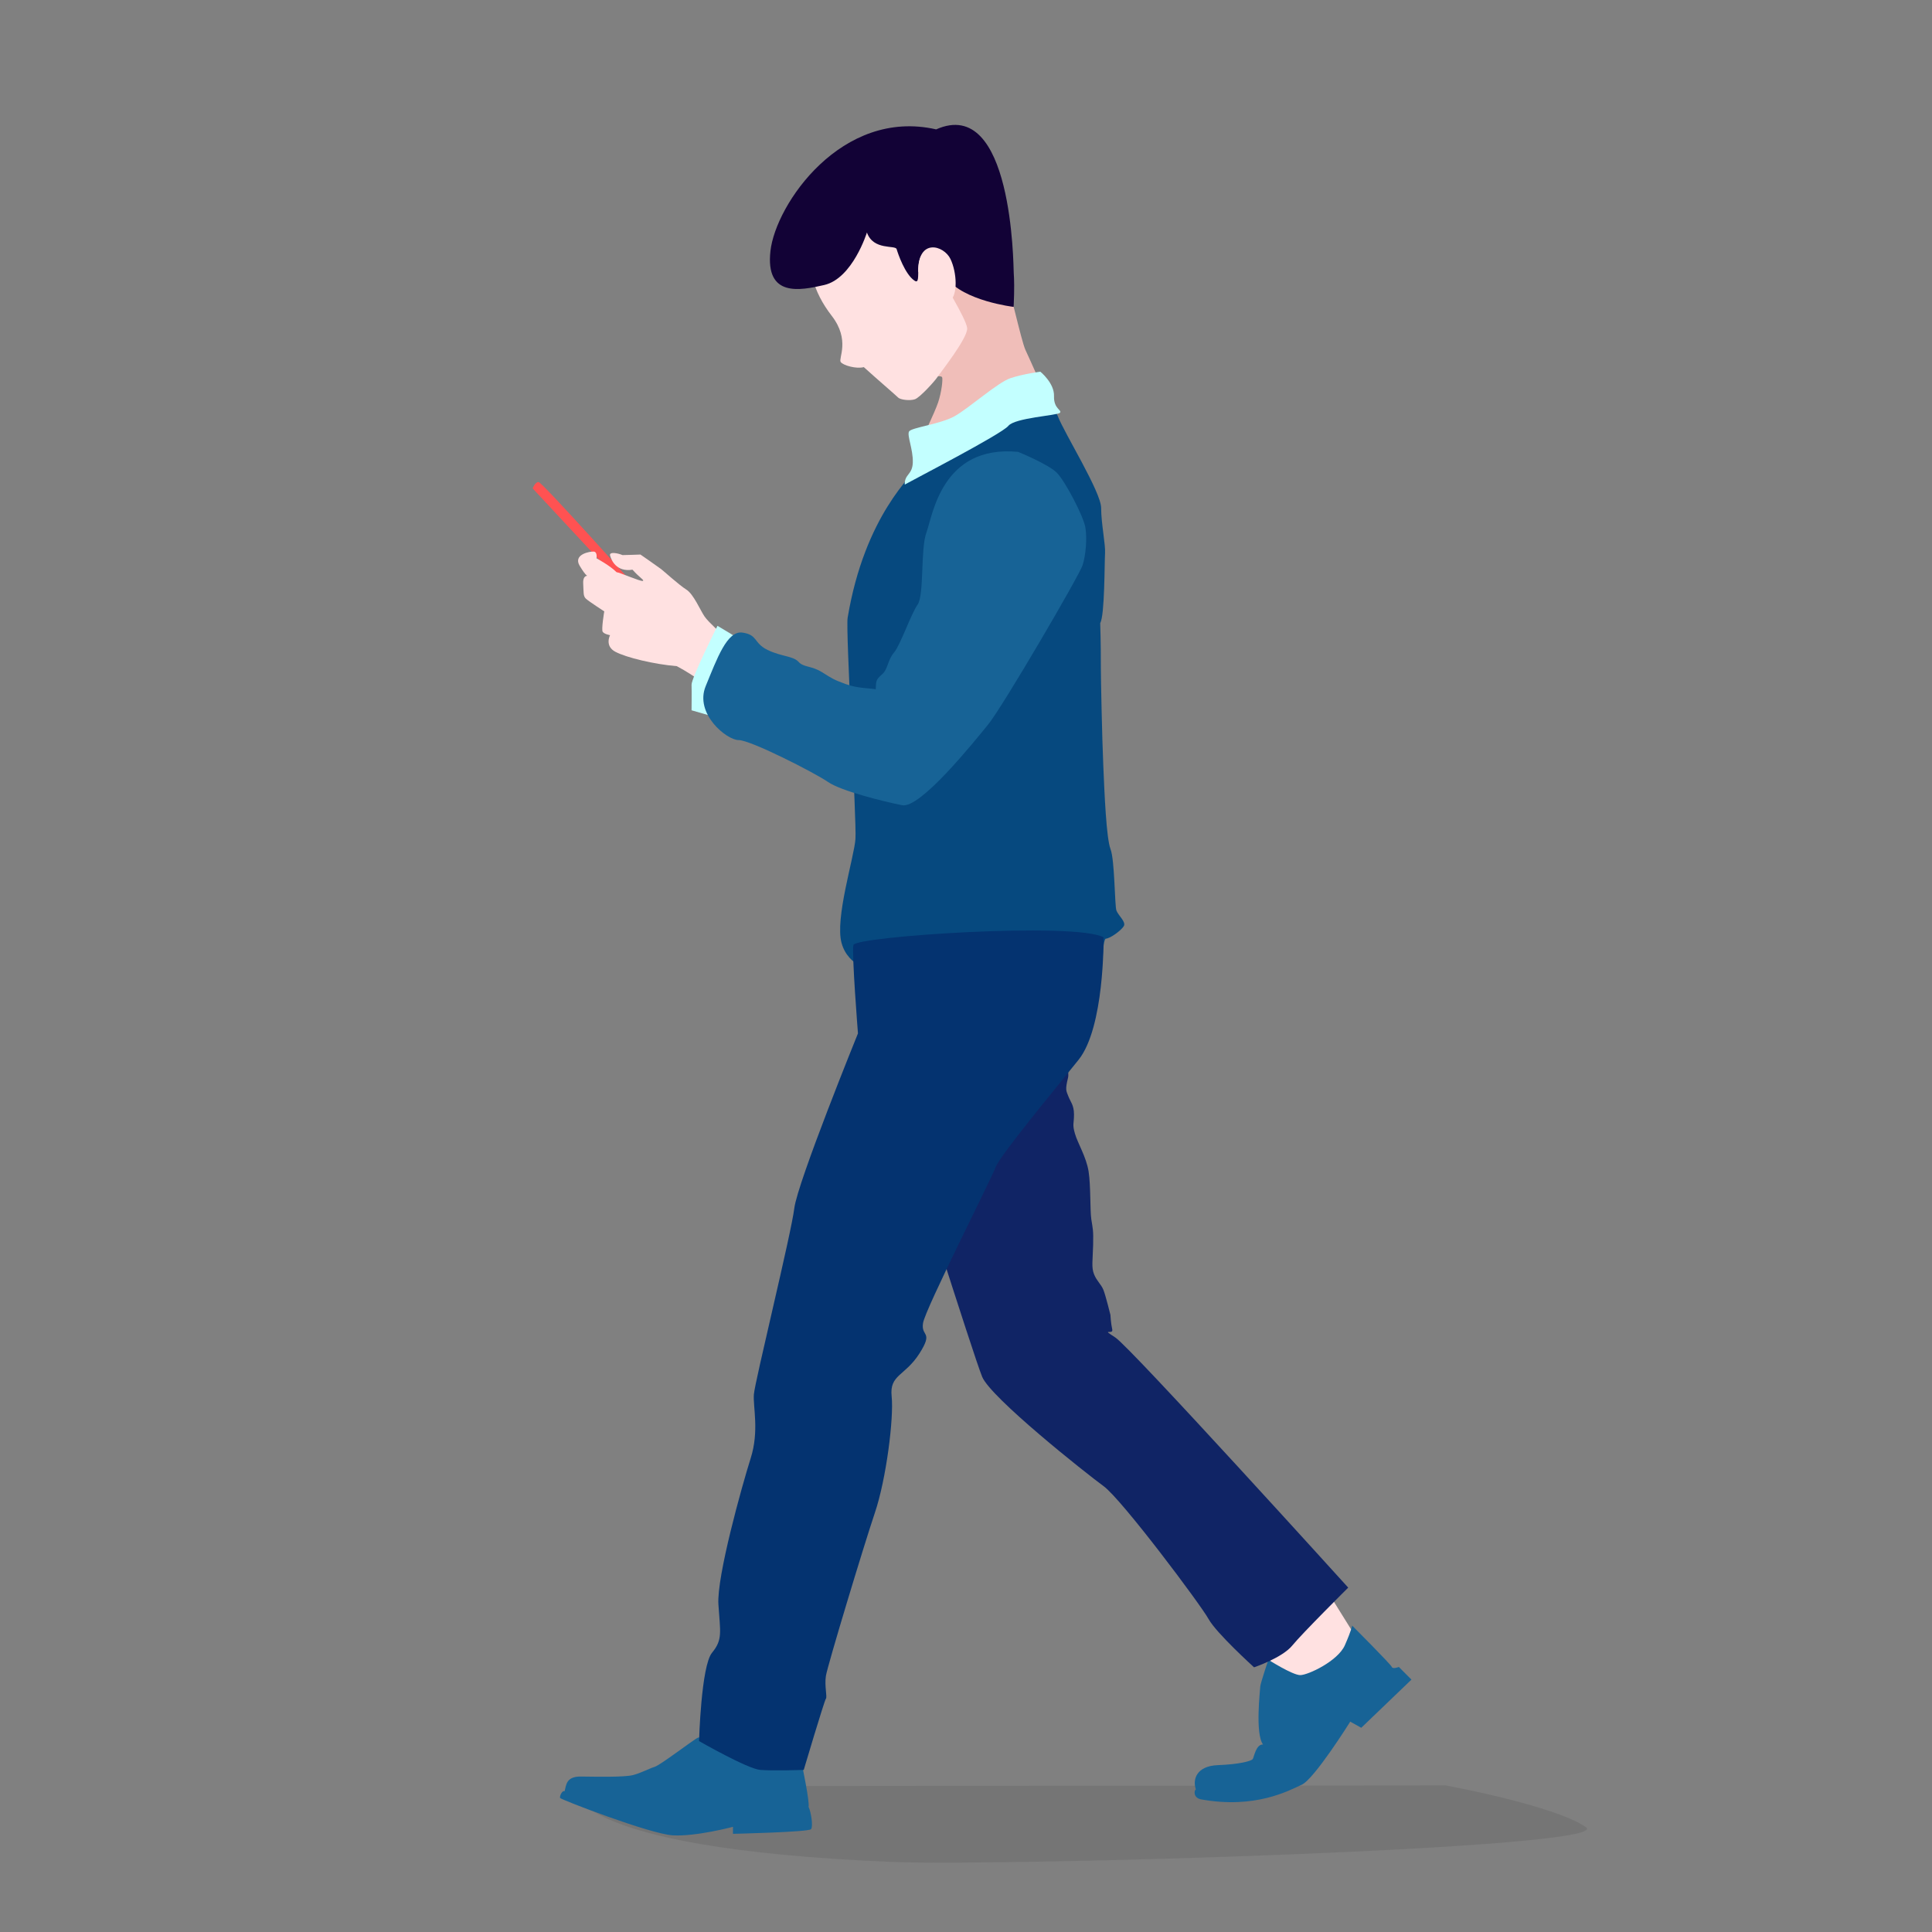 <?xml version="1.0" encoding="utf-8"?>
<!-- Generator: Adobe Illustrator 16.0.0, SVG Export Plug-In . SVG Version: 6.00 Build 0)  -->
<!DOCTYPE svg PUBLIC "-//W3C//DTD SVG 1.1//EN" "http://www.w3.org/Graphics/SVG/1.1/DTD/svg11.dtd">
<svg version="1.1" id="Layer_1" xmlns="http://www.w3.org/2000/svg" xmlns:xlink="http://www.w3.org/1999/xlink" x="0px" y="0px"
	 width="60px" height="60px" viewBox="0 0 60 60" enable-background="new 0 0 60 60" xml:space="preserve">
<rect x="0" y="0" width="60" height="60" fill="#808080" stroke="none"/>
<g>
	<g>
		<g>
			<path opacity="0.35" fill="#FFFFFF" d="M92.613,3.791L78.152,3.768c-0.369,0-0.668-0.231-0.668-0.515l0.014-8.644l0.001-0.973
				c0.001-0.284,0.3-0.513,0.669-0.513l14.461,0.022c0.369,0,0.668,0.231,0.668,0.515l-0.015,9.617
				C93.281,3.562,92.982,3.791,92.613,3.791z"/>
			<path fill="#FFFFFF" d="M78.639-5.491L78.639-5.491c-0.176,0-0.316-0.143-0.316-0.318c0-0.175,0.143-0.317,0.316-0.317l0,0
				c0.085,0,0.164,0.033,0.225,0.093c0.06,0.06,0.092,0.14,0.092,0.225c0,0.085-0.033,0.165-0.093,0.225
				C78.803-5.524,78.723-5.491,78.639-5.491z M78.639-5.988c-0.1,0-0.18,0.081-0.18,0.18s0.08,0.18,0.18,0.18l0,0
				c0.048,0,0.093-0.019,0.127-0.053c0.033-0.034,0.053-0.079,0.053-0.127l0,0c0-0.048-0.019-0.093-0.053-0.127
				C78.732-5.97,78.688-5.988,78.639-5.988L78.639-5.988z"/>
			<path fill="#FFFFFF" d="M79.57-5.49L79.57-5.49c-0.085,0-0.164-0.033-0.225-0.093c-0.06-0.06-0.092-0.14-0.092-0.225
				c0-0.175,0.143-0.317,0.316-0.317l0,0c0.085,0,0.164,0.033,0.225,0.093c0.06,0.06,0.092,0.14,0.092,0.225
				c0,0.085-0.033,0.165-0.093,0.225C79.734-5.522,79.654-5.49,79.57-5.49z M79.57-5.987c-0.1,0-0.18,0.081-0.18,0.18
				c0,0.048,0.019,0.093,0.053,0.127c0.033,0.034,0.078,0.053,0.127,0.053l0,0c0.048,0,0.094-0.019,0.127-0.053
				c0.034-0.034,0.053-0.079,0.053-0.127l0,0c0-0.048-0.019-0.093-0.053-0.127C79.664-5.968,79.619-5.987,79.57-5.987L79.57-5.987z"
				/>
			<path fill="#FFFFFF" d="M80.484-5.488L80.484-5.488c-0.175,0-0.316-0.143-0.316-0.318c0-0.175,0.143-0.317,0.316-0.317l0,0
				c0.176,0,0.317,0.143,0.316,0.318l0,0C80.801-5.63,80.659-5.488,80.484-5.488z M80.484-5.986c-0.099,0-0.18,0.081-0.18,0.18
				c0,0.099,0.08,0.18,0.18,0.18l0,0c0.1,0,0.18-0.081,0.18-0.18C80.664-5.905,80.584-5.985,80.484-5.986L80.484-5.986z"/>
			<path opacity="0.69" fill="#FFFFFF" d="M91.158-2.171L91.158-2.171l-6.334-0.01c-0.039,0-0.068-0.031-0.068-0.069
				s0.03-0.068,0.068-0.068l0,0l6.334,0.01c0.037,0,0.068,0.031,0.068,0.069C91.227-2.202,91.195-2.171,91.158-2.171z"/>
			<path opacity="0.69" fill="#FFFFFF" d="M87.986,0.612L87.986,0.612l-3.167-0.005c-0.038,0-0.069-0.031-0.069-0.069
				c0-0.038,0.031-0.068,0.069-0.068l0,0l3.167,0.005c0.038,0,0.068,0.031,0.068,0.069C88.055,0.582,88.023,0.612,87.986,0.612z"/>
			<path opacity="0.69" fill="#FFFFFF" d="M86.662-1.341L86.662-1.341l-1.841-0.004c-0.038,0-0.068-0.031-0.068-0.069
				c0-0.038,0.03-0.068,0.069-0.068l0,0l1.84,0.003c0.038,0,0.068,0.031,0.068,0.069C86.73-1.372,86.7-1.341,86.662-1.341z"/>
			<path opacity="0.69" fill="#FFFFFF" d="M88.402-0.352L88.402-0.352l-3.581-0.003c-0.038,0-0.068-0.031-0.068-0.069
				s0.03-0.069,0.069-0.069l0,0l3.58,0.004c0.037,0,0.068,0.031,0.068,0.069S88.439-0.352,88.402-0.352z"/>
		</g>
		<path fill="#FFFFFF" d="M81.506-0.944v-2.421c-1.335,0-2.418,1.084-2.418,2.421c0,1.337,1.083,2.421,2.418,2.421
			c1.336,0,2.418-1.084,2.418-2.421H81.506z"/>
		<path fill="#1A6CBE" d="M81.506-0.944v-2.421c-1.335,0-2.418,1.084-2.418,2.421C79.088-0.878,81.506-0.944,81.506-0.944z"/>
		<path fill="#102465" d="M83.838-1.211c0-0.58-0.237-1.104-0.621-1.479c-0.372-0.365-0.882-0.59-1.444-0.59v2.069H83.838z"/>
		<path fill="#FFFFFF" d="M83.217-2.69c-0.372-0.365-0.882-0.59-1.444-0.59v2.069"/>
		<path fill="#1A6CBE" d="M83.217-2.69c-0.372-0.365-0.882-0.59-1.444-0.59v2.069"/>
	</g>
	<g>
		<path opacity="0.1" fill="#1C1918" d="M78.512,52.258c0,0-0.352,1.551,7.993,1.893c2.732,0.112,18.101-0.33,17.327-0.871
			s-3.502-1.042-3.502-1.042L78.512,52.258z"/>
		<path fill="#FF5252" d="M80.25,22.462c0,0-2.513-2.812-2.604-2.812s-0.148,0.159-0.148,0.159l2.627,2.824L80.25,22.462z"/>
		<path fill="#06497F" d="M89.645,17.035c0,0,0.831,0.569,0.99,0.983s1.076,1.886,1.076,2.281c0,0.395,0.113,0.918,0.099,1.139
			s-0.007,1.556-0.121,1.738c0.015,0.486,0.015,0.888,0.015,1.131c0,0.243,0.031,1.73,0.061,2.437
			c0.031,0.706,0.076,1.814,0.183,2.088c0.106,0.272,0.102,1.403,0.147,1.532c0.045,0.129,0.25,0.288,0.182,0.395
			s-0.334,0.304-0.455,0.312c-0.121,0.129-0.011,1.261-0.299,1.359c-0.287,0.099-0.424,0.189-1.221,0.182
			c-0.795-0.007-2.683,0.267-3.63,0.068c-0.947-0.197-0.593-0.648-0.623-0.74c-0.03-0.091-0.651-0.144-0.826-0.759
			s0.315-2.152,0.347-2.608c0.029-0.455-0.248-5.213-0.196-5.525c0.428-2.569,1.653-3.601,1.751-3.776
			c0.099-0.174,0.685-1.484,1.178-1.811C88.793,17.133,89.645,17.035,89.645,17.035z"/>
		<path fill="#F0BEB9" d="M89.125,13.202c0,0,0.108,1.222,0.199,1.374c0.09,0.152,0.389,1.544,0.494,1.771s0.524,1.173,0.524,1.173
			s-1.257,0.897-1.951,0.92c-0.694,0.023-1.185,0.18-1.185,0.18s0.342-0.702,0.429-0.963c0.087-0.262,0.12-0.571,0.1-0.625
			s-0.241-0.015-0.241-0.015s-1.477-2.522-0.84-3.474C87.292,12.591,89.125,13.202,89.125,13.202z"/>
		<path fill="#FFE1E1" d="M97.215,47.137l0.875,1.406c0,0-0.422,1.349-0.959,1.539c-0.539,0.189,0.369-0.02-0.533,0.152
			c-0.029,0.006-1.021-1.731-1.021-1.731L97.215,47.137z"/>
		<path fill="#176396" d="M97.986,48.242c0,0,0.973,0.975,0.994,1.035c0.02,0.061,0.174,0,0.174,0l0.316,0.315l-1.256,1.204
			l-0.275-0.155c0,0-0.899,1.438-1.215,1.58s-1.154,0.612-2.523,0.363c-0.195-0.047-0.162-0.229-0.121-0.249
			c-0.088-0.256,0.02-0.585,0.55-0.604c0.53-0.021,0.839-0.102,0.873-0.155c0.033-0.054,0.081-0.369,0.255-0.363
			c-0.201-0.269-0.066-1.378-0.066-1.445s0.201-0.672,0.201-0.672s0.604,0.383,0.799,0.383c0.194,0,0.939-0.35,1.113-0.746
			C97.98,48.336,97.986,48.242,97.986,48.242z"/>
		<path fill="#176396" d="M84.237,51.749c0,0,0.188,0.891,0.159,1.026c0.063,0.126,0.116,0.484,0.063,0.557
			c-0.053,0.072-1.953,0.116-1.953,0.116v-0.175c0,0-0.933,0.247-1.503,0.214c-0.571-0.034-2.8-0.896-2.819-0.935
			c-0.019-0.039,0.049-0.199,0.111-0.17c0.044-0.146,0.029-0.373,0.416-0.368s1.074,0.02,1.286-0.033
			c0.213-0.054,0.406-0.165,0.552-0.209c0.145-0.043,0.98-0.688,1.082-0.73c0.102-0.044,0.837,0.314,1.373,0.445
			c0.537,0.131,1.195,0.053,1.195,0.053L84.237,51.749z"/>
		<path fill="#102465" d="M90.236,31.557c0,0,0.729,2.664,0.648,2.983c-0.079,0.318-0.045,0.33,0.006,0.467s0.143,0.216,0.143,0.455
			s-0.046,0.239,0.022,0.479s0.284,0.58,0.341,0.944c0.057,0.365,0.034,0.969,0.068,1.196s0.057,0.262,0.045,0.648
			c-0.011,0.388-0.045,0.559,0.023,0.729c0.068,0.171,0.182,0.251,0.238,0.399c0.057,0.147,0.171,0.614,0.171,0.614
			s0.011,0.217,0.046,0.364c0.033,0.148-0.308-0.045,0.079,0.205c0.387,0.251,5.821,6.251,5.821,6.251s-1.148,1.139-1.398,1.446
			s-0.955,0.547-0.955,0.547s-0.943-0.854-1.137-1.207c-0.193-0.354-2.172-2.995-2.627-3.325s-2.819-2.209-3.035-2.732
			c-0.217-0.523-2.012-6.217-2.012-6.217v-4.372L90.236,31.557z"/>
		<path fill="#FFE1E1" d="M82.205,23.427c0,0-0.308-0.268-0.41-0.416c-0.102-0.148-0.272-0.558-0.455-0.672
			c-0.182-0.114-0.557-0.456-0.631-0.512c-0.073-0.057-0.517-0.365-0.517-0.365s-0.381,0.014-0.449,0.014
			c-0.11-0.048-0.339-0.094-0.31,0.012c0.028,0.105,0.15,0.418,0.56,0.353c0.185,0.208,0.31,0.265,0.256,0.282
			s-0.577-0.213-0.653-0.219c-0.162-0.165-0.5-0.347-0.5-0.347s0.025-0.16-0.068-0.168c-0.094-0.009-0.526,0.068-0.354,0.355
			c0.174,0.288,0.205,0.25,0.205,0.25s-0.127-0.028-0.116,0.194s-0.003,0.31,0.065,0.375s0.461,0.319,0.461,0.319
			s-0.078,0.45-0.041,0.51c0.037,0.06,0.186,0.085,0.186,0.085s-0.143,0.271,0.133,0.416c0.276,0.145,0.976,0.313,1.535,0.358
			c0.461,0.242,0.967,0.641,0.967,0.641s0.315-0.085,0.497-0.413C82.748,24.152,82.762,24.024,82.205,23.427z"/>
		<path fill="#C3FFFF" d="M82.807,23.683c-0.021-0.046-0.688-0.438-0.688-0.438s-0.653,1.309-0.648,1.474
			c0.006,0.166,0,0.638,0,0.638l0.949,0.273L82.807,23.683z"/>
		<path fill="#043370" d="M91.771,31.078c0,0,0.023,2.209-0.625,3.018s-1.964,2.391-2.073,2.688
			c-0.109,0.296-1.759,3.541-1.815,3.894c-0.057,0.354,0.273,0.193-0.09,0.763c-0.364,0.569-0.752,0.524-0.695,1.07
			c0.059,0.547-0.135,2.072-0.42,2.915c-0.283,0.843-1.185,3.826-1.223,4.076c-0.039,0.251,0.038,0.523,0,0.569
			c-0.039,0.046-0.555,1.78-0.555,1.78s-0.77,0.025-1.088,0c-0.318-0.026-1.528-0.721-1.528-0.721s0.051-1.879,0.323-2.209
			c0.273-0.331,0.205-0.513,0.16-1.207c-0.046-0.695,0.591-2.973,0.807-3.655c0.217-0.684,0.057-1.275,0.08-1.594
			c0.022-0.319,0.932-4.009,1.012-4.657c0.079-0.649,1.592-4.372,1.592-4.372s-0.16-1.993-0.114-2.209
			c0.046-0.217,5.549-0.581,6.253-0.194"/>
		<path fill="#FFE1E1" d="M85.621,11.75c-0.209,0.164-1.115,0.706-1.197,1.622c-0.08,0.915,0.084,1.517,0.552,2.123
			s0.163,1.065,0.224,1.153c0.06,0.088,0.396,0.179,0.578,0.129c0.328,0.297,0.807,0.708,0.858,0.762s0.295,0.087,0.423,0.041
			c0.127-0.046,0.494-0.455,0.552-0.544c0.057-0.088,0.777-0.995,0.751-1.235c-0.026-0.24-0.652-1.249-0.652-1.249
			s2.038,0.15,1.354-1.517C88.379,11.366,86.485,11.067,85.621,11.75z"/>
		<path fill="#176396" d="M89.635,18.895c0,0,0.758,0.307,0.971,0.523c0.211,0.217,0.666,1.093,0.711,1.367
			c0.047,0.273,0.012,0.694-0.067,0.945s-2.001,3.542-2.364,3.985c-0.365,0.444-1.695,2.106-2.15,2.016
			c-0.453-0.091-1.522-0.353-1.852-0.58c-0.33-0.229-1.934-1.048-2.234-1.048c-0.302,0-1.109-0.661-0.824-1.35
			c0.283-0.688,0.533-1.395,0.92-1.338c0.387,0.057,0.273,0.262,0.626,0.433c0.353,0.17,0.637,0.148,0.772,0.296
			c0.137,0.148,0.318,0.091,0.592,0.262s0.284,0.182,0.592,0.296c0.307,0.114,0.642,0.102,0.75,0.131
			c0.012-0.199-0.006-0.233,0.153-0.37s0.136-0.353,0.302-0.546c0.164-0.194,0.42-0.957,0.59-1.202
			c0.172-0.245,0.068-1.395,0.223-1.805C87.497,20.5,87.719,18.713,89.635,18.895z"/>
		<path fill="#C3FFFF" d="M90.192,16.891c0,0,0.351,0.285,0.34,0.61s0.21,0.348,0.147,0.417c-0.063,0.069-1.123,0.123-1.289,0.328
			c-0.164,0.205-2.414,1.366-2.591,1.467c-0.005-0.27,0.192-0.237,0.202-0.555c0.01-0.318-0.148-0.672-0.096-0.772
			c0.054-0.1,0.779-0.181,1.139-0.382c0.361-0.201,1.078-0.843,1.395-0.95C89.754,16.948,90.192,16.891,90.192,16.891z"/>
		<path fill="#120236" d="M89.525,15.271c0,0-1.264-0.148-1.68-0.727c-0.416-0.578-0.305-0.68-0.379-0.68
			c-0.528,0-0.198,0.897-0.42,0.752c-0.24-0.158-0.417-0.681-0.448-0.79s-0.582,0.042-0.743-0.417c0,0-0.357,1.15-1.067,1.313
			c-0.603,0.139-1.475,0.316-1.345-0.85s1.782-3.581,4.143-3.041c1.912-0.85,1.93,3.405,1.94,3.582
			C89.537,14.591,89.545,14.79,89.525,15.271z"/>
		<path fill="#FFE1E1" d="M87.136,14.384c-0.003-0.844,0.644-0.651,0.808-0.312c0.163,0.34,0.188,0.909-0.012,1.042
			c-0.201,0.133-0.41-0.078-0.422-0.081L87.136,14.384z"/>
	</g>
</g>
<g>
	<path opacity="0.1" fill="#1C1918" d="M17.802,55.473c0,0-0.438,1.926,9.928,2.352c3.395,0.139,22.482-0.41,21.521-1.082
		s-4.35-1.295-4.35-1.295L17.802,55.473z"/>
	<path fill="#FF5252" d="M19.96,18.464c0,0-3.121-3.494-3.234-3.494c-0.112,0-0.183,0.198-0.183,0.198l3.262,3.507L19.96,18.464z"/>
	<path fill="#06497F" d="M31.629,11.721c0,0,1.033,0.708,1.23,1.221c0.199,0.514,1.338,2.343,1.338,2.833s0.141,1.141,0.121,1.414
		c-0.018,0.274-0.008,1.933-0.15,2.16c0.02,0.603,0.02,1.103,0.02,1.405c0,0.301,0.037,2.15,0.076,3.026
		c0.037,0.877,0.094,2.254,0.225,2.592c0.131,0.34,0.127,1.744,0.182,1.904c0.059,0.16,0.313,0.358,0.227,0.49
		c-0.084,0.132-0.412,0.377-0.563,0.387c-0.152,0.16-0.016,1.566-0.373,1.688s-0.525,0.235-1.516,0.226
		c-0.988-0.01-3.333,0.33-4.509,0.086c-1.177-0.246-0.736-0.808-0.773-0.92c-0.038-0.113-0.81-0.179-1.027-0.942
		c-0.216-0.765,0.393-2.675,0.43-3.24c0.038-0.566-0.307-6.477-0.243-6.864c0.531-3.191,2.053-4.473,2.175-4.689
		c0.122-0.217,0.85-1.844,1.462-2.25C30.572,11.844,31.629,11.721,31.629,11.721z"/>
	<path fill="#F0BEB9" d="M30.984,6.961c0,0,0.135,1.519,0.247,1.707c0.113,0.188,0.484,1.918,0.615,2.199
		c0.133,0.281,0.652,1.456,0.652,1.456s-1.563,1.115-2.424,1.144c-0.862,0.029-1.471,0.224-1.471,0.224s0.424-0.872,0.532-1.196
		c0.108-0.325,0.149-0.709,0.124-0.777c-0.025-0.067-0.3-0.018-0.3-0.018s-1.833-3.133-1.042-4.315
		C28.708,6.202,30.984,6.961,30.984,6.961z"/>
	<path fill="#FFE1E1" d="M41.031,49.111l1.088,1.746c0,0-0.521,1.678-1.191,1.912c-0.668,0.236,0.459-0.023-0.66,0.189
		C40.23,52.967,39,50.809,39,50.809L41.031,49.111z"/>
	<path fill="#176396" d="M41.992,50.484c0,0,1.209,1.211,1.232,1.285c0.025,0.076,0.219,0,0.219,0l0.391,0.393l-1.559,1.496
		l-0.342-0.191c0,0-1.117,1.787-1.51,1.961c-0.391,0.176-1.434,0.762-3.135,0.451c-0.242-0.059-0.201-0.283-0.15-0.309
		c-0.107-0.316,0.025-0.727,0.684-0.752s1.043-0.125,1.084-0.191s0.1-0.459,0.318-0.451c-0.252-0.334-0.086-1.713-0.086-1.797
		c0-0.082,0.252-0.834,0.252-0.834s0.75,0.477,0.99,0.477c0.242,0,1.168-0.436,1.385-0.926
		C41.982,50.602,41.992,50.484,41.992,50.484z"/>
	<path fill="#176396" d="M24.913,54.84c0,0,0.234,1.107,0.198,1.275c0.078,0.156,0.145,0.602,0.078,0.691
		c-0.066,0.092-2.426,0.145-2.426,0.145v-0.217c0,0-1.159,0.307-1.868,0.264c-0.708-0.041-3.477-1.111-3.5-1.16
		c-0.024-0.047,0.06-0.246,0.138-0.209c0.054-0.182,0.036-0.465,0.516-0.457c0.48,0.006,1.333,0.023,1.598-0.043
		c0.264-0.066,0.504-0.203,0.684-0.258c0.18-0.055,1.219-0.854,1.346-0.908c0.125-0.055,1.039,0.391,1.705,0.553
		c0.667,0.162,1.483,0.066,1.483,0.066L24.913,54.84z"/>
	<path fill="#102465" d="M32.365,29.76c0,0,0.904,3.31,0.805,3.705c-0.098,0.396-0.055,0.41,0.008,0.58
		c0.064,0.17,0.176,0.27,0.176,0.566s-0.057,0.297,0.029,0.594c0.084,0.297,0.352,0.721,0.424,1.174
		c0.07,0.453,0.043,1.201,0.084,1.484c0.043,0.283,0.07,0.326,0.057,0.807s-0.057,0.693,0.029,0.904
		c0.084,0.213,0.225,0.311,0.295,0.496c0.07,0.184,0.213,0.764,0.213,0.764s0.014,0.268,0.057,0.453
		c0.041,0.184-0.383-0.059,0.098,0.252c0.48,0.313,7.23,7.766,7.23,7.766s-1.426,1.416-1.736,1.797
		c-0.311,0.383-1.188,0.678-1.188,0.678s-1.17-1.059-1.412-1.498c-0.24-0.438-2.697-3.719-3.262-4.129
		c-0.564-0.412-3.501-2.744-3.77-3.395c-0.268-0.652-2.499-7.723-2.499-7.723v-5.432L32.365,29.76z"/>
	<path fill="#FFE1E1" d="M22.389,19.661c0,0-0.382-0.333-0.509-0.516s-0.339-0.693-0.564-0.834
		c-0.226-0.142-0.692-0.566-0.784-0.637s-0.642-0.452-0.642-0.452s-0.473,0.017-0.558,0.017c-0.138-0.06-0.42-0.117-0.385,0.015
		c0.035,0.13,0.187,0.52,0.695,0.438c0.23,0.258,0.385,0.329,0.318,0.349c-0.067,0.022-0.717-0.265-0.812-0.271
		c-0.202-0.205-0.622-0.431-0.622-0.431s0.032-0.199-0.085-0.209c-0.116-0.01-0.653,0.084-0.438,0.442s0.254,0.311,0.254,0.311
		s-0.159-0.035-0.145,0.241c0.015,0.275-0.003,0.385,0.082,0.467c0.085,0.081,0.572,0.396,0.572,0.396s-0.095,0.559-0.049,0.633
		s0.229,0.106,0.229,0.106s-0.177,0.336,0.166,0.516c0.342,0.181,1.211,0.389,1.906,0.446c0.572,0.3,1.201,0.795,1.201,0.795
		s0.392-0.106,0.618-0.513C23.063,20.563,23.081,20.404,22.389,19.661z"/>
	<path fill="#C3FFFF" d="M23.137,19.979c-0.028-0.057-0.855-0.544-0.855-0.544s-0.812,1.626-0.805,1.832
		c0.007,0.206,0,0.792,0,0.792l1.179,0.339L23.137,19.979z"/>
	<path fill="#043370" d="M34.271,29.166c0,0,0.029,2.742-0.775,3.747c-0.807,1.005-2.439,2.97-2.576,3.337
		c-0.136,0.369-2.185,4.4-2.254,4.838c-0.071,0.438,0.338,0.24-0.113,0.947s-0.933,0.65-0.862,1.33
		c0.071,0.678-0.168,2.574-0.522,3.619c-0.353,1.049-1.472,4.752-1.52,5.064c-0.048,0.311,0.047,0.65,0,0.707
		c-0.048,0.057-0.688,2.211-0.688,2.211s-0.956,0.033-1.351,0c-0.396-0.033-1.9-0.895-1.9-0.895s0.064-2.336,0.403-2.744
		c0.338-0.41,0.254-0.637,0.198-1.5c-0.057-0.863,0.734-3.691,1.002-4.539c0.269-0.85,0.071-1.584,0.099-1.98
		s1.158-4.979,1.256-5.785c0.099-0.805,1.977-5.43,1.977-5.43s-0.197-2.476-0.141-2.745c0.056-0.268,6.892-0.721,7.767-0.239"/>
	<path fill="#FFE1E1" d="M26.631,5.157c-0.258,0.204-1.385,0.877-1.485,2.015c-0.101,1.137,0.104,1.884,0.684,2.636
		c0.581,0.751,0.202,1.323,0.278,1.433c0.075,0.109,0.493,0.223,0.718,0.16c0.407,0.369,1.002,0.879,1.067,0.946
		c0.063,0.067,0.366,0.108,0.524,0.051c0.158-0.058,0.615-0.565,0.686-0.675c0.07-0.11,0.966-1.236,0.933-1.535
		c-0.033-0.299-0.81-1.551-0.81-1.551s2.532,0.186,1.682-1.885C30.058,4.681,27.706,4.31,26.631,5.157z"/>
	<path fill="#176396" d="M31.617,14.033c0,0,0.941,0.382,1.205,0.65s0.83,1.358,0.885,1.697c0.057,0.339,0.014,0.862-0.086,1.173
		c-0.098,0.312-2.484,4.399-2.936,4.951s-2.105,2.616-2.669,2.503c-0.564-0.113-1.892-0.439-2.301-0.722s-2.402-1.301-2.776-1.301
		c-0.373,0-1.376-0.82-1.023-1.676c0.353-0.856,0.664-1.732,1.144-1.662c0.48,0.07,0.339,0.325,0.777,0.538
		c0.437,0.212,0.791,0.184,0.96,0.368c0.169,0.184,0.396,0.113,0.734,0.325c0.339,0.212,0.353,0.226,0.734,0.368
		c0.381,0.141,0.798,0.127,0.932,0.162c0.014-0.247-0.007-0.289,0.19-0.459c0.198-0.17,0.17-0.438,0.375-0.679
		c0.205-0.241,0.522-1.188,0.735-1.492c0.211-0.305,0.084-1.733,0.275-2.242C28.962,16.027,29.238,13.807,31.617,14.033z"/>
	<path fill="#C3FFFF" d="M32.309,11.543c0,0,0.438,0.354,0.424,0.757s0.26,0.433,0.184,0.519c-0.078,0.086-1.396,0.153-1.602,0.407
		c-0.205,0.254-2.999,1.697-3.218,1.823c-0.006-0.335,0.239-0.294,0.251-0.689c0.013-0.395-0.184-0.834-0.118-0.958
		c0.066-0.125,0.966-0.225,1.414-0.475c0.447-0.25,1.338-1.047,1.731-1.18C31.766,11.614,32.309,11.543,32.309,11.543z"/>
	<path fill="#120236" d="M31.48,9.531c0,0-1.568-0.185-2.084-0.902c-0.517-0.717-0.38-0.845-0.471-0.845
		c-0.657,0-0.247,1.114-0.521,0.934c-0.299-0.196-0.519-0.846-0.558-0.981c-0.039-0.136-0.723,0.051-0.923-0.517
		c0,0-0.443,1.428-1.326,1.631c-0.749,0.172-1.832,0.392-1.67-1.056c0.161-1.449,2.213-4.447,5.146-3.777
		c2.376-1.055,2.397,4.229,2.409,4.449C31.496,8.687,31.506,8.933,31.48,9.531z"/>
	<path fill="#FFE1E1" d="M28.514,8.43c-0.003-1.049,0.8-0.81,1.003-0.388c0.203,0.421,0.233,1.129-0.015,1.294
		c-0.249,0.165-0.508-0.098-0.522-0.101L28.514,8.43z"/>
</g>
</svg>
